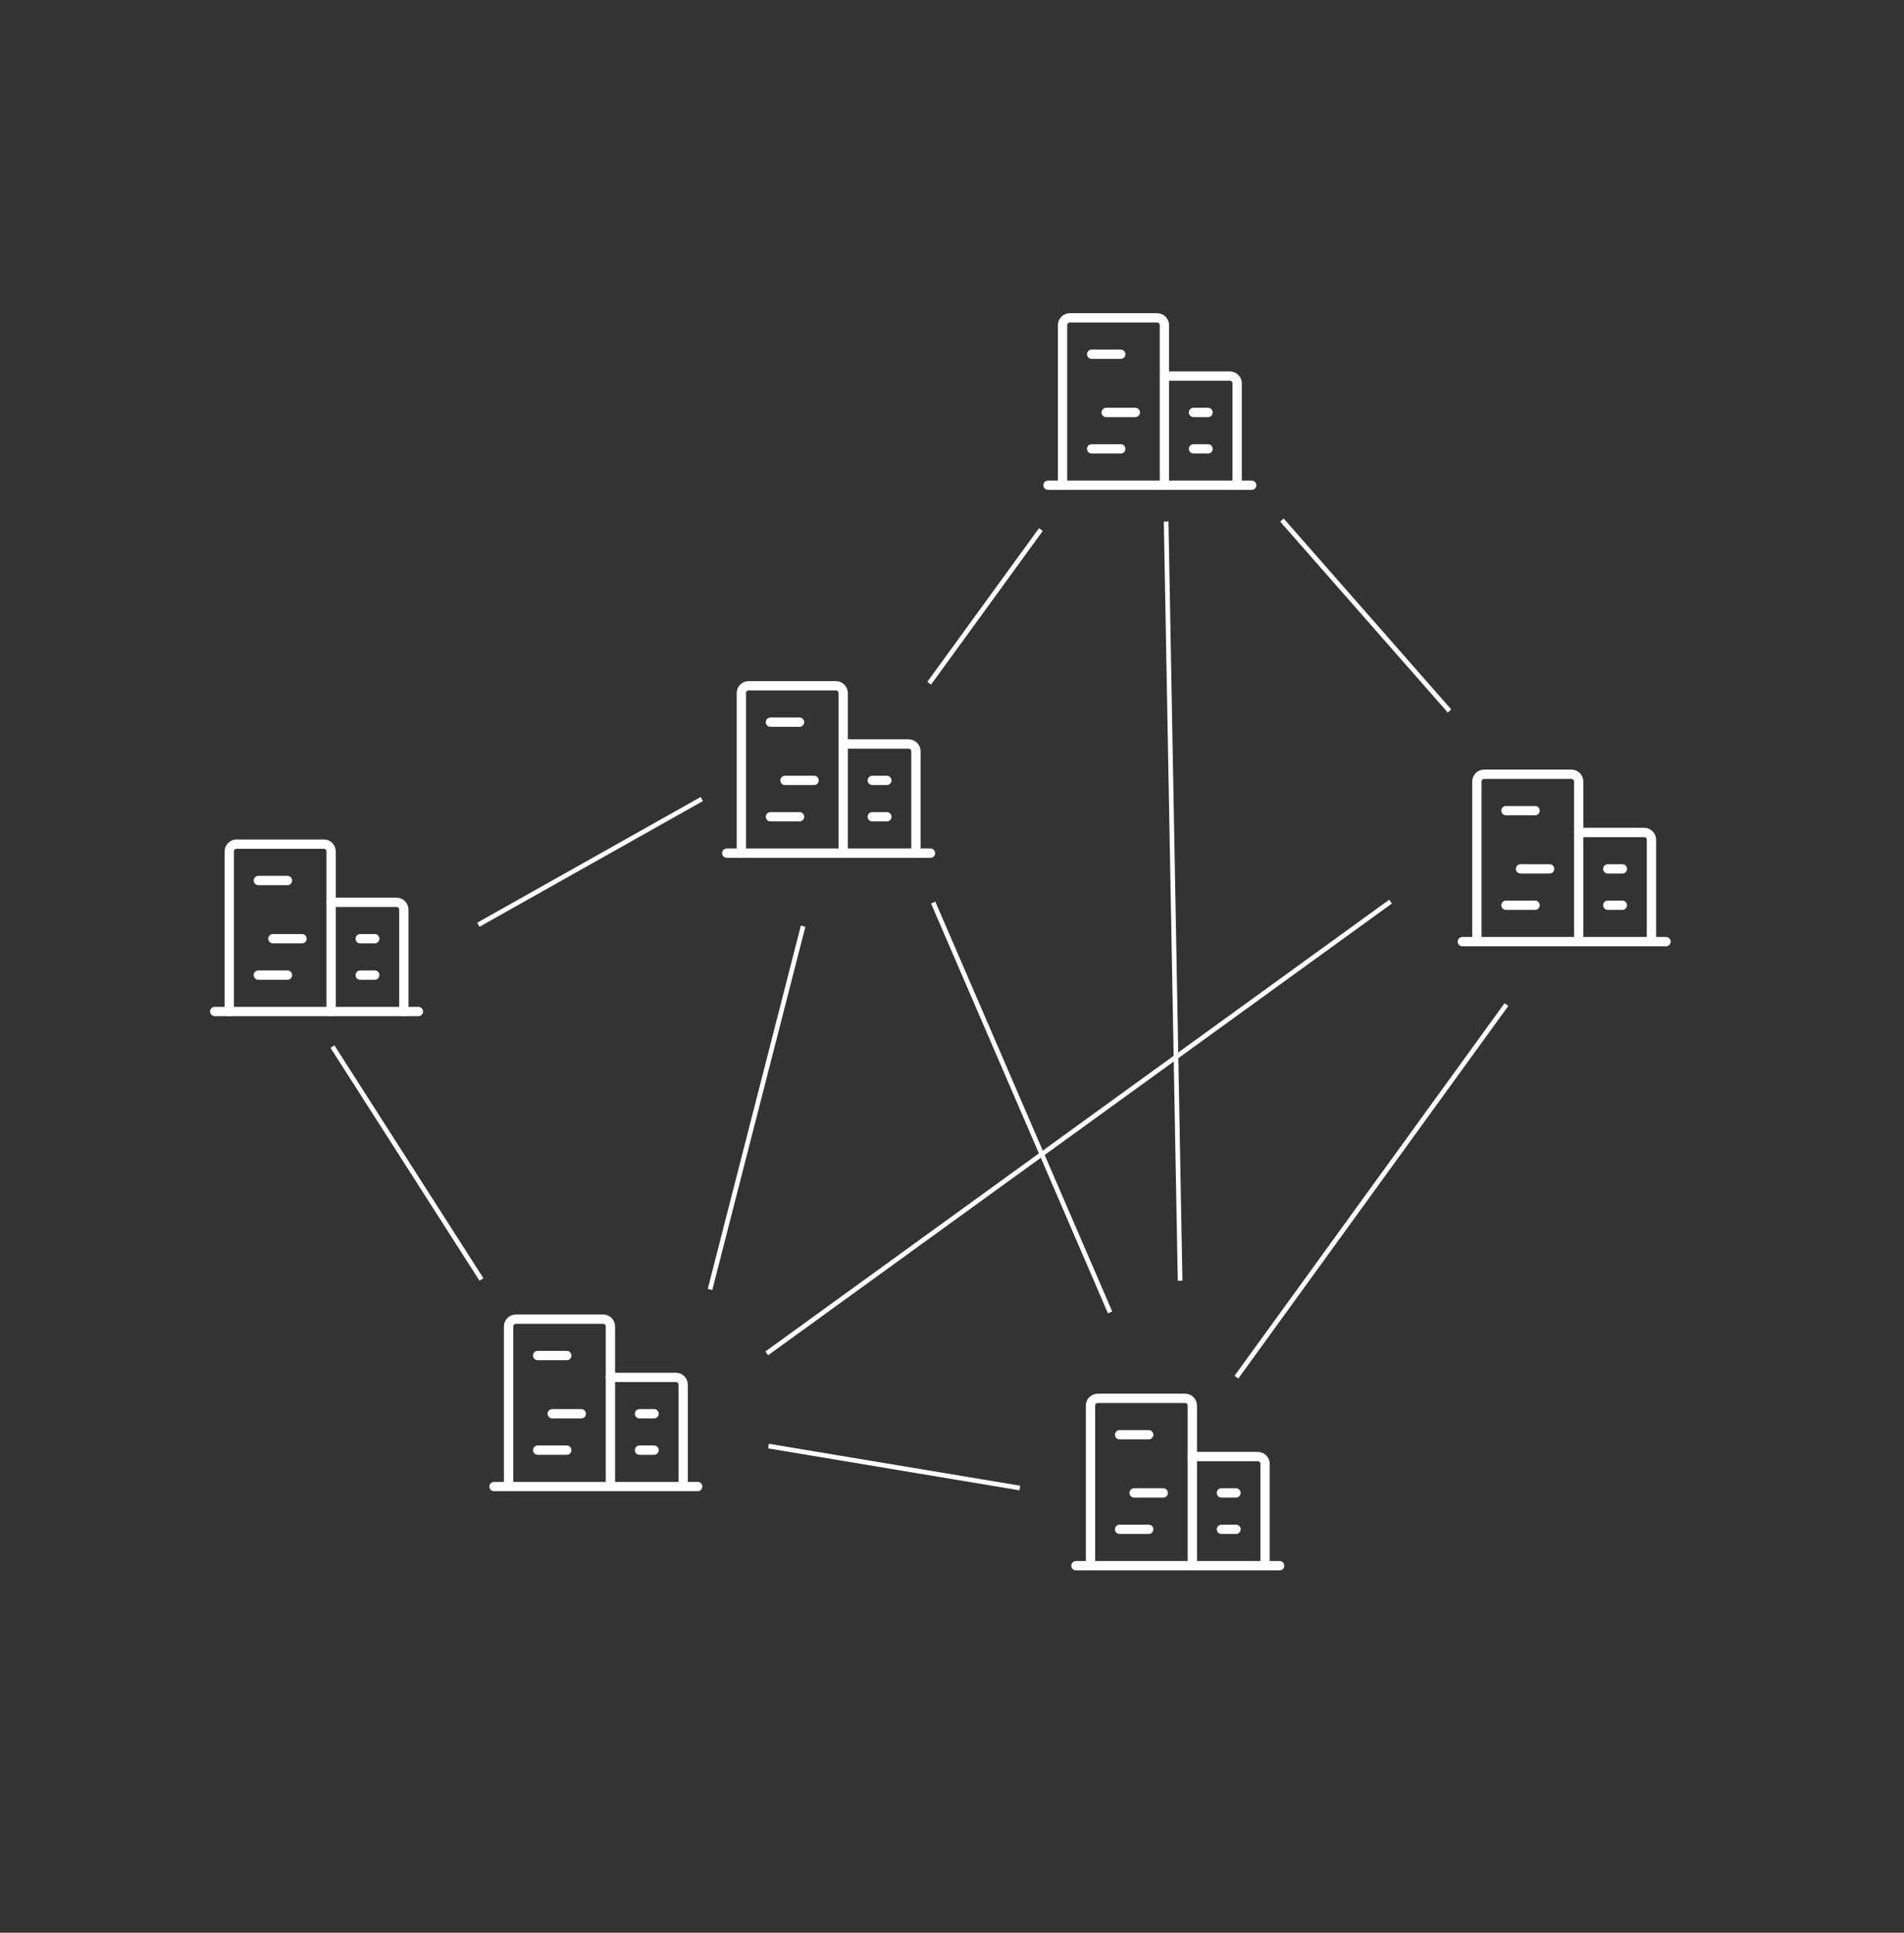 <svg width="409" height="415" viewBox="0 0 409 415" fill="none" xmlns="http://www.w3.org/2000/svg">
<rect x="0" y="0" width="409" height="415" fill="#333333" stroke="none"/>
<line x1="199.596" y1="146.706" x2="223.596" y2="113.706" stroke="white"/>
<line x1="275.376" y1="111.67" x2="311.376" y2="152.67" stroke="white"/>
<line x1="102.755" y1="198.564" x2="150.755" y2="171.564" stroke="white"/>
<line x1="71.421" y1="224.73" x2="103.421" y2="274.73" stroke="white"/>
<line x1="152.516" y1="276.876" x2="172.516" y2="198.876" stroke="white"/>
<line x1="164.707" y1="290.595" x2="298.707" y2="193.595" stroke="white"/>
<line x1="200.459" y1="193.802" x2="238.459" y2="281.802" stroke="white"/>
<line x1="165.082" y1="310.507" x2="219.082" y2="319.507" stroke="white"/>
<line x1="265.595" y1="295.707" x2="323.595" y2="215.707" stroke="white"/>
<line x1="250.5" y1="111.991" x2="253.5" y2="274.991" stroke="white"/>
<path d="M46.125 217.188H89.875" stroke="white" stroke-width="2" stroke-linecap="round" stroke-linejoin="round"/>
<path d="M71.125 217.188V182.812C71.125 182.398 70.96 182.001 70.667 181.708C70.374 181.415 69.977 181.25 69.562 181.25H50.812C50.398 181.25 50.001 181.415 49.708 181.708C49.415 182.001 49.25 182.398 49.25 182.812V217.188" stroke="white" stroke-width="2" stroke-linecap="round" stroke-linejoin="round"/>
<path d="M86.75 217.188V195.312C86.75 194.898 86.585 194.501 86.292 194.208C85.999 193.915 85.602 193.75 85.188 193.75H71.125" stroke="white" stroke-width="2" stroke-linecap="round" stroke-linejoin="round"/>
<path d="M55.5 189.062H61.75" stroke="white" stroke-width="2" stroke-linecap="round" stroke-linejoin="round"/>
<path d="M58.625 201.562H64.875" stroke="white" stroke-width="2" stroke-linecap="round" stroke-linejoin="round"/>
<path d="M55.5 209.375H61.75" stroke="white" stroke-width="2" stroke-linecap="round" stroke-linejoin="round"/>
<path d="M77.375 209.375H80.5" stroke="white" stroke-width="2" stroke-linecap="round" stroke-linejoin="round"/>
<path d="M77.375 201.562H80.5" stroke="white" stroke-width="2" stroke-linecap="round" stroke-linejoin="round"/>
<path d="M314.125 202.188H357.875" stroke="white" stroke-width="2" stroke-linecap="round" stroke-linejoin="round"/>
<path d="M339.125 202.188V167.812C339.125 167.398 338.96 167.001 338.667 166.708C338.374 166.415 337.977 166.25 337.562 166.25H318.812C318.398 166.25 318.001 166.415 317.708 166.708C317.415 167.001 317.25 167.398 317.25 167.812V202.188" stroke="white" stroke-width="2" stroke-linecap="round" stroke-linejoin="round"/>
<path d="M354.75 202.188V180.312C354.75 179.898 354.585 179.501 354.292 179.208C353.999 178.915 353.602 178.75 353.188 178.75H339.125" stroke="white" stroke-width="2" stroke-linecap="round" stroke-linejoin="round"/>
<path d="M323.5 174.062H329.75" stroke="white" stroke-width="2" stroke-linecap="round" stroke-linejoin="round"/>
<path d="M326.625 186.562H332.875" stroke="white" stroke-width="2" stroke-linecap="round" stroke-linejoin="round"/>
<path d="M323.5 194.375H329.75" stroke="white" stroke-width="2" stroke-linecap="round" stroke-linejoin="round"/>
<path d="M345.375 194.375H348.5" stroke="white" stroke-width="2" stroke-linecap="round" stroke-linejoin="round"/>
<path d="M345.375 186.562H348.5" stroke="white" stroke-width="2" stroke-linecap="round" stroke-linejoin="round"/>
<path d="M106.125 319.188H149.875" stroke="white" stroke-width="2" stroke-linecap="round" stroke-linejoin="round"/>
<path d="M131.125 319.188V284.812C131.125 284.398 130.96 284.001 130.667 283.708C130.374 283.415 129.977 283.25 129.562 283.25H110.812C110.398 283.25 110.001 283.415 109.708 283.708C109.415 284.001 109.25 284.398 109.25 284.812V319.188" stroke="white" stroke-width="2" stroke-linecap="round" stroke-linejoin="round"/>
<path d="M146.75 319.188V297.312C146.75 296.898 146.585 296.501 146.292 296.208C145.999 295.915 145.602 295.75 145.188 295.75H131.125" stroke="white" stroke-width="2" stroke-linecap="round" stroke-linejoin="round"/>
<path d="M115.5 291.062H121.75" stroke="white" stroke-width="2" stroke-linecap="round" stroke-linejoin="round"/>
<path d="M118.625 303.562H124.875" stroke="white" stroke-width="2" stroke-linecap="round" stroke-linejoin="round"/>
<path d="M115.5 311.375H121.75" stroke="white" stroke-width="2" stroke-linecap="round" stroke-linejoin="round"/>
<path d="M137.375 311.375H140.5" stroke="white" stroke-width="2" stroke-linecap="round" stroke-linejoin="round"/>
<path d="M137.375 303.562H140.5" stroke="white" stroke-width="2" stroke-linecap="round" stroke-linejoin="round"/>
<path d="M231.125 336.188H274.875" stroke="white" stroke-width="2" stroke-linecap="round" stroke-linejoin="round"/>
<path d="M256.125 336.188V301.812C256.125 301.398 255.96 301.001 255.667 300.708C255.374 300.415 254.977 300.25 254.562 300.25H235.812C235.398 300.25 235.001 300.415 234.708 300.708C234.415 301.001 234.25 301.398 234.25 301.812V336.188" stroke="white" stroke-width="2" stroke-linecap="round" stroke-linejoin="round"/>
<path d="M271.75 336.188V314.312C271.75 313.898 271.585 313.501 271.292 313.208C270.999 312.915 270.602 312.75 270.188 312.75H256.125" stroke="white" stroke-width="2" stroke-linecap="round" stroke-linejoin="round"/>
<path d="M240.5 308.062H246.75" stroke="white" stroke-width="2" stroke-linecap="round" stroke-linejoin="round"/>
<path d="M243.625 320.562H249.875" stroke="white" stroke-width="2" stroke-linecap="round" stroke-linejoin="round"/>
<path d="M240.5 328.375H246.75" stroke="white" stroke-width="2" stroke-linecap="round" stroke-linejoin="round"/>
<path d="M262.375 328.375H265.5" stroke="white" stroke-width="2" stroke-linecap="round" stroke-linejoin="round"/>
<path d="M262.375 320.562H265.5" stroke="white" stroke-width="2" stroke-linecap="round" stroke-linejoin="round"/>
<path d="M225.125 104.188H268.875" stroke="white" stroke-width="2" stroke-linecap="round" stroke-linejoin="round"/>
<path d="M250.125 104.188V69.812C250.125 69.398 249.96 69.001 249.667 68.708C249.374 68.415 248.977 68.25 248.562 68.25H229.812C229.398 68.25 229.001 68.415 228.708 68.708C228.415 69.001 228.25 69.398 228.25 69.812V104.188" stroke="white" stroke-width="2" stroke-linecap="round" stroke-linejoin="round"/>
<path d="M265.75 104.188V82.312C265.75 81.898 265.585 81.501 265.292 81.208C264.999 80.915 264.602 80.75 264.188 80.75H250.125" stroke="white" stroke-width="2" stroke-linecap="round" stroke-linejoin="round"/>
<path d="M234.5 76.062H240.75" stroke="white" stroke-width="2" stroke-linecap="round" stroke-linejoin="round"/>
<path d="M237.625 88.562H243.875" stroke="white" stroke-width="2" stroke-linecap="round" stroke-linejoin="round"/>
<path d="M234.5 96.375H240.75" stroke="white" stroke-width="2" stroke-linecap="round" stroke-linejoin="round"/>
<path d="M256.375 96.375H259.5" stroke="white" stroke-width="2" stroke-linecap="round" stroke-linejoin="round"/>
<path d="M256.375 88.562H259.5" stroke="white" stroke-width="2" stroke-linecap="round" stroke-linejoin="round"/>
<path d="M156.125 183.188H199.875" stroke="white" stroke-width="2" stroke-linecap="round" stroke-linejoin="round"/>
<path d="M181.125 183.188V148.812C181.125 148.398 180.96 148.001 180.667 147.708C180.374 147.415 179.977 147.25 179.562 147.25H160.812C160.398 147.25 160.001 147.415 159.708 147.708C159.415 148.001 159.25 148.398 159.25 148.812V183.188" stroke="white" stroke-width="2" stroke-linecap="round" stroke-linejoin="round"/>
<path d="M196.75 183.188V161.312C196.75 160.898 196.585 160.501 196.292 160.208C195.999 159.915 195.602 159.75 195.188 159.75H181.125" stroke="white" stroke-width="2" stroke-linecap="round" stroke-linejoin="round"/>
<path d="M165.5 155.062H171.75" stroke="white" stroke-width="2" stroke-linecap="round" stroke-linejoin="round"/>
<path d="M168.625 167.562H174.875" stroke="white" stroke-width="2" stroke-linecap="round" stroke-linejoin="round"/>
<path d="M165.5 175.375H171.75" stroke="white" stroke-width="2" stroke-linecap="round" stroke-linejoin="round"/>
<path d="M187.375 175.375H190.5" stroke="white" stroke-width="2" stroke-linecap="round" stroke-linejoin="round"/>
<path d="M187.375 167.562H190.5" stroke="white" stroke-width="2" stroke-linecap="round" stroke-linejoin="round"/>
</svg>
